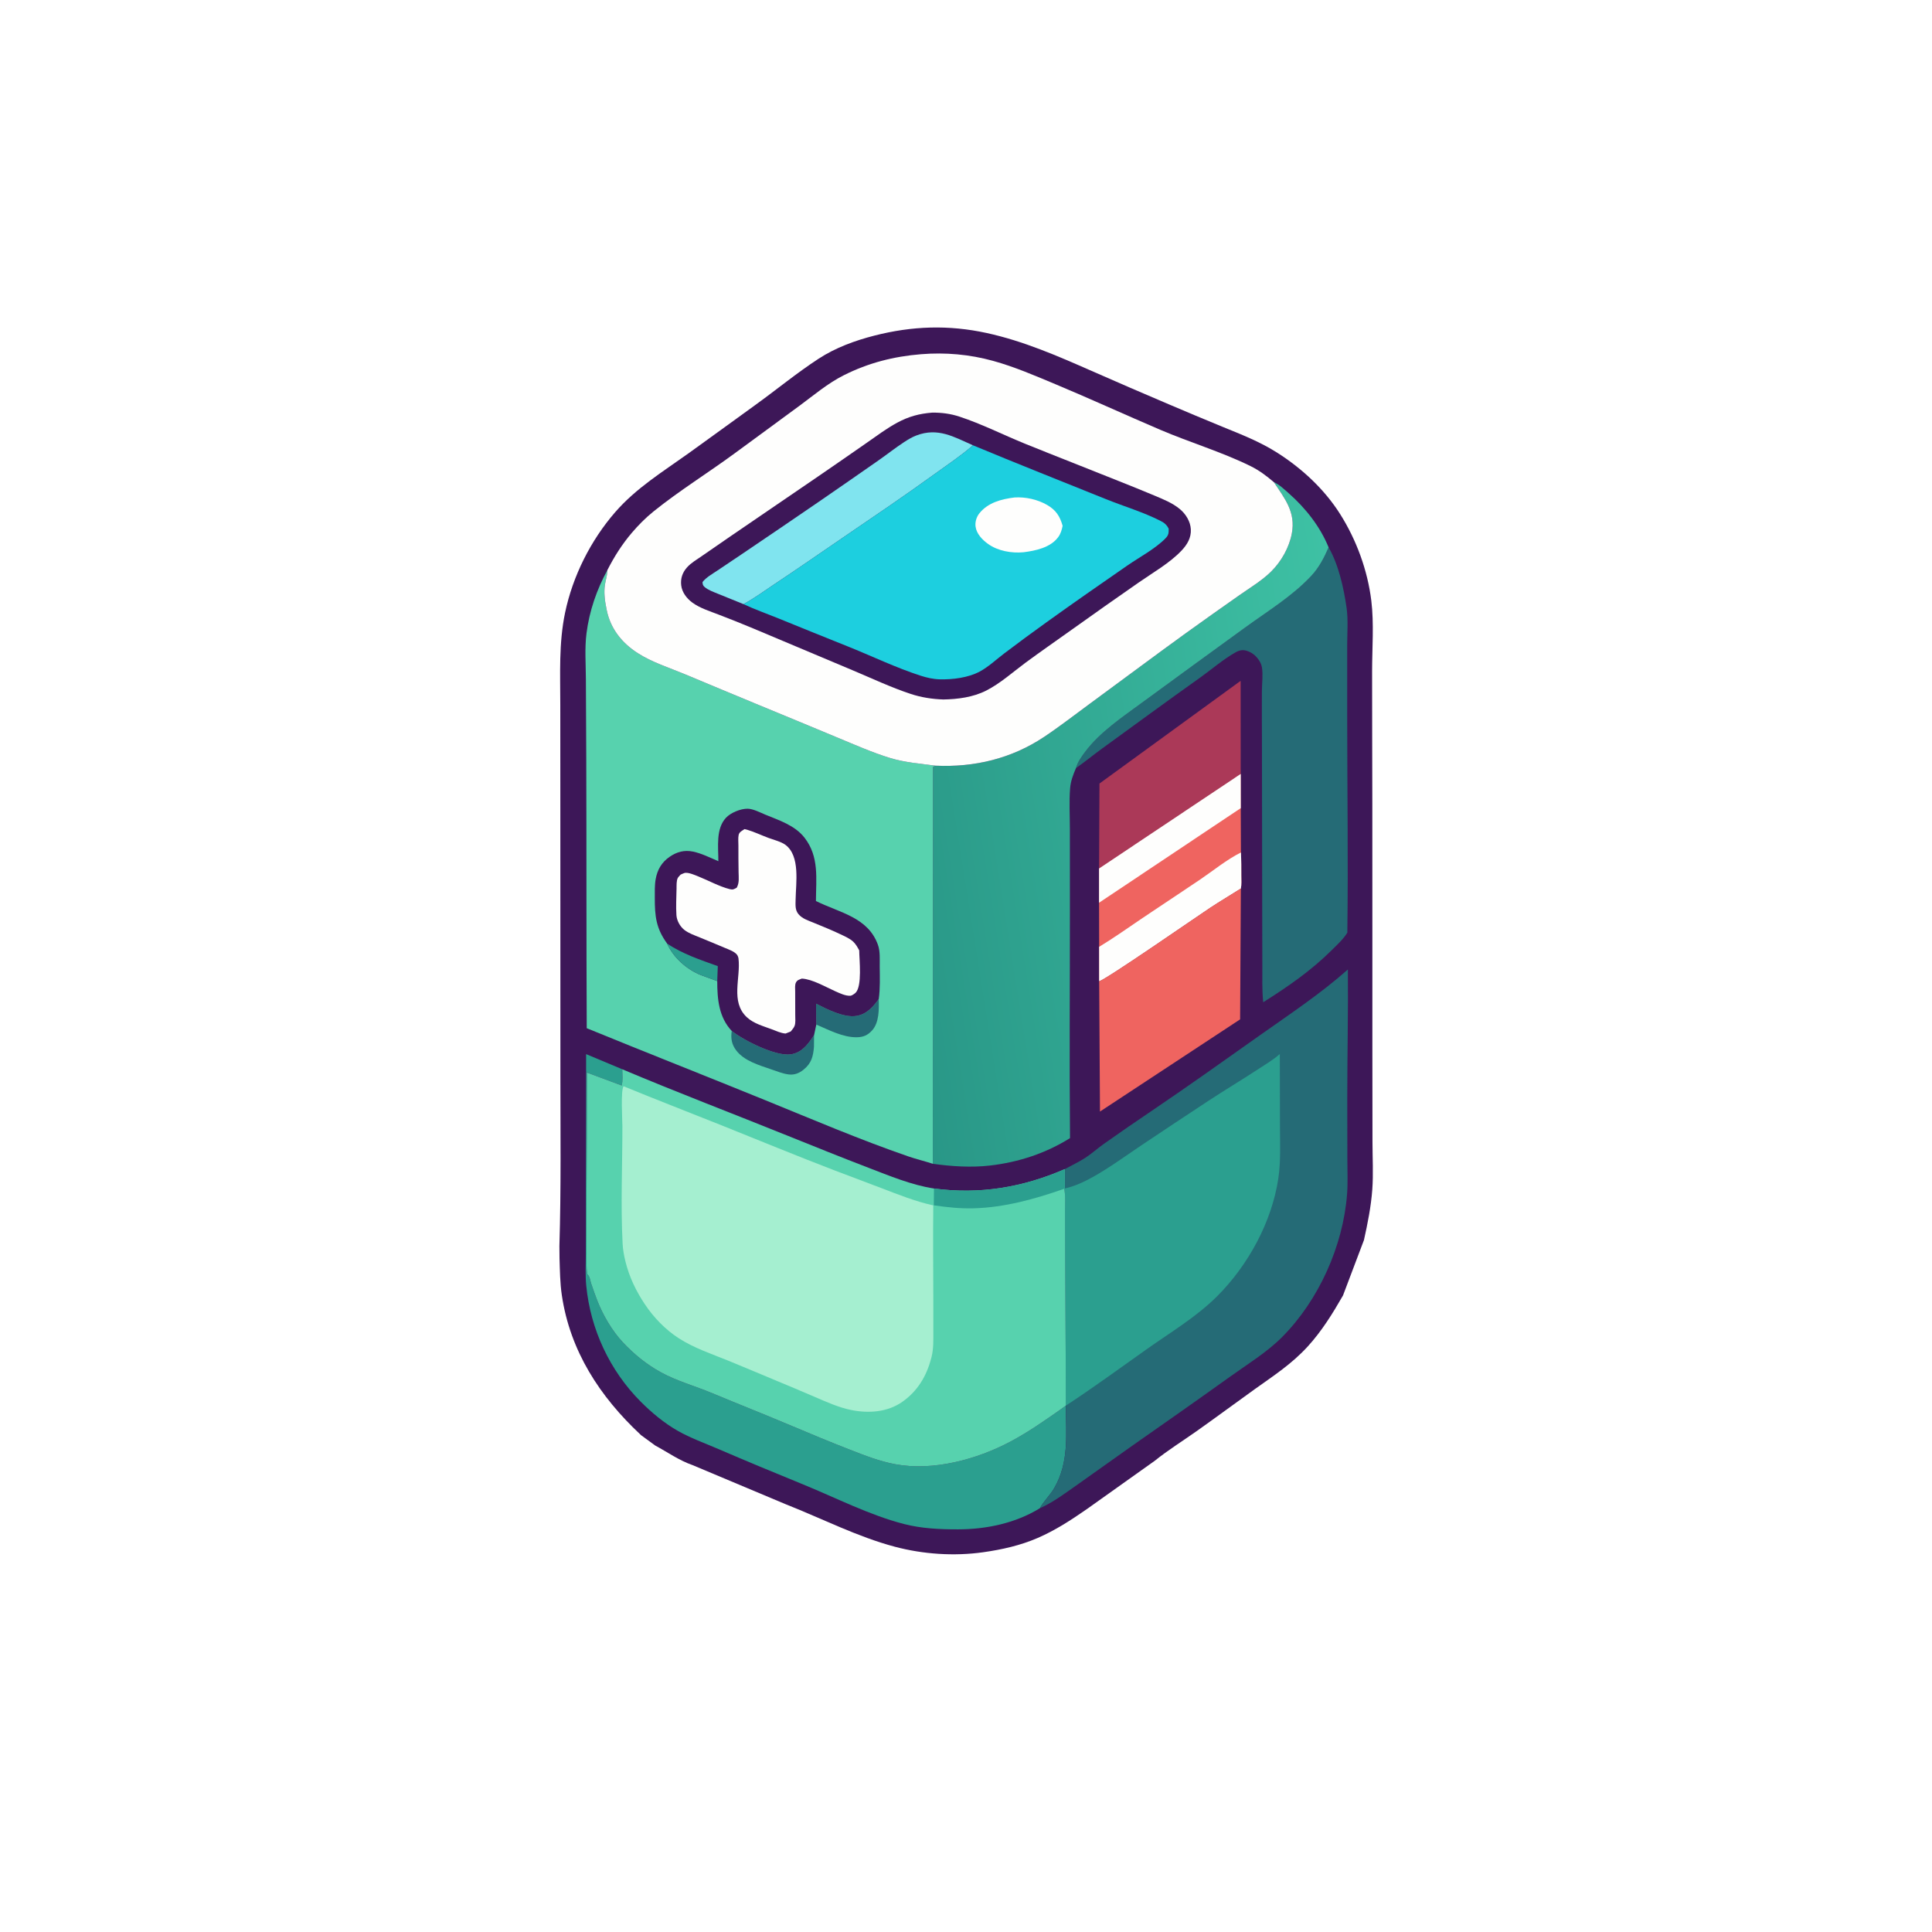 <svg xmlns="http://www.w3.org/2000/svg" xmlns:xlink="http://www.w3.org/1999/xlink" width="1024" height="1024">
	
	
	<path fill="url(#gradient_3)" d="M469.13 109.211C516.891 102.428 567.257 107.655 612.966 122.828C620.833 125.44 629.928 128.081 637.132 132.19C643.079 133.642 649.912 137.656 655.376 140.42C686.37 156.096 714.064 176.62 738.07 201.747C758.581 222.864 775.137 247.493 788.987 273.394C799.374 292.817 808.426 313.382 814.043 334.721C816.627 345.189 819.404 355.682 821.276 366.305C828.621 407.964 827.329 450.14 818.457 491.417C811.901 521.992 800.63 552.204 785.248 579.455C782.043 585.133 778.643 590.742 775.083 596.206C773.209 599.083 770.988 601.907 769.334 604.901L769.317 605.694C769.266 606.592 769.176 606.91 768.731 607.649C768.966 608.862 768.933 609.526 769.75 610.5L770.438 610.512L770.767 610.708C768.173 612.198 765.125 614.355 762.206 614.941L761.804 615.386C758.127 619.518 754.968 624.097 751.438 628.356C743.053 638.472 733.333 649.18 722.927 657.252C724.906 648.34 726.669 639.58 727.343 630.459C727.951 622.214 727.452 613.592 727.444 605.295C727.429 588.697 727.392 572.098 727.384 555.5C727.364 512.281 727.416 469.062 727.362 425.843C727.333 402.507 727.234 379.17 727.241 355.834C727.245 343.589 728.302 330.498 726.823 318.373C724.864 302.32 718.961 286.193 710.33 272.523C701.941 259.236 689.91 248.135 676.682 239.769C667.638 234.049 657.754 230.212 647.887 226.182C638.368 222.294 628.89 218.283 619.426 214.263C605.795 208.473 592.186 202.577 578.63 196.616C560.469 188.631 542.486 180.762 523 176.508C502.775 172.094 483.462 172.758 463.455 177.876C453.181 180.504 442.827 184.29 433.903 190.107C422.237 197.71 411.308 206.757 399.989 214.901C388.243 223.351 376.588 231.935 364.819 240.35C351.237 250.061 337.132 258.716 326.069 271.45C313.076 286.404 303.564 305.325 299.504 324.75C296.127 340.902 296.964 357.266 296.967 373.666C296.971 391.65 296.987 409.634 296.992 427.618C297.005 474.905 297.018 522.191 297.024 569.477C297.027 599.79 297.417 630.174 296.495 660.474C290.674 656.204 285.051 650.101 280.239 644.714C270.244 633.527 261.632 621.847 253.22 609.447L239.343 586.815L215.867 535.218C204.055 501.648 197.961 468.219 196.657 432.664C195.875 412.51 197.808 392.235 200.994 372.359C206.206 339.836 214.984 308.673 229.805 279.12L262.517 227.635C311.991 163.215 388.814 119.865 469.13 109.211Z"/>
	<path fill="#3D1758" d="M296.495 660.474C297.417 630.174 297.027 599.79 297.024 569.477C297.018 522.191 297.005 474.905 296.992 427.618C296.987 409.634 296.971 391.65 296.967 373.666C296.964 357.266 296.127 340.902 299.504 324.75C303.564 305.325 313.076 286.404 326.069 271.45C337.132 258.716 351.237 250.061 364.819 240.35C376.588 231.935 388.243 223.351 399.989 214.901C411.308 206.757 422.237 197.71 433.903 190.107C442.827 184.29 453.181 180.504 463.455 177.876C483.462 172.758 502.775 172.094 523 176.508C542.486 180.762 560.469 188.631 578.63 196.616C592.186 202.577 605.795 208.473 619.426 214.263C628.89 218.283 638.368 222.294 647.887 226.182C657.754 230.212 667.638 234.049 676.682 239.769C689.91 248.135 701.941 259.236 710.33 272.523C718.961 286.193 724.864 302.32 726.823 318.373C728.302 330.498 727.245 343.589 727.241 355.834C727.234 379.17 727.333 402.507 727.362 425.843C727.416 469.062 727.364 512.281 727.384 555.5C727.392 572.098 727.429 588.697 727.444 605.295C727.452 613.592 727.951 622.214 727.343 630.459C726.669 639.58 724.906 648.34 722.927 657.252L711.817 686.622C706.346 696.165 700.574 705.503 693.131 713.653C684.643 722.948 675.125 729.086 665.018 736.311C654.67 743.71 644.474 751.311 634.077 758.647C626.745 763.82 618.988 768.65 611.999 774.28L576.046 799.86C567.745 805.619 559.334 811.109 550.031 815.136C540.792 819.135 531.055 821.317 521.122 822.722C505.759 824.896 489.276 823.785 474.297 819.805C454.395 814.519 435.61 804.836 416.495 797.302L367.118 776.558C359.959 774.075 353.887 769.721 347.28 766.162L339.867 760.743L339.384 760.292C317.9 740.189 302.148 716.061 297.779 686.479C296.818 679.978 296.767 673.366 296.553 666.809L296.495 660.474Z"/>
	<path fill="#2B9F8F" d="M310.656 558.707L329.815 566.731C329.811 569.278 330.224 572.938 329.491 575.322L311.057 568.467L310.651 567.642L310.656 558.707Z"/>
	<path fill="#AB3958" d="M582.737 415.294L657.571 360.851L657.6 410.206L582.534 460.327L582.737 415.294Z"/>
	<path fill="#EF6460" d="M657.6 410.206L657.626 428.326L657.71 451.832C657.923 455.955 657.94 460.06 657.919 464.187C657.908 466.35 658.125 468.8 657.684 470.918C652.265 474.388 646.718 477.63 641.349 481.18C634.002 486.037 585.925 519.396 582.582 520.066L582.574 501.833L582.528 478.465L582.534 460.327L657.6 410.206Z"/>
	<path fill="#FEFEFD" d="M657.6 410.206L657.626 428.326L582.528 478.465L582.534 460.327L657.6 410.206Z"/>
	<path fill="#FEFEFD" d="M657.71 451.832C657.923 455.955 657.94 460.06 657.919 464.187C657.908 466.35 658.125 468.8 657.684 470.918C652.265 474.388 646.718 477.63 641.349 481.18C634.002 486.037 585.925 519.396 582.582 520.066L582.574 501.833C590.504 497.032 598.015 491.664 605.694 486.487C615.764 479.699 625.932 473.053 635.989 466.243C643.062 461.454 650.082 455.662 657.71 451.832Z"/>
	<path fill="#EF6460" d="M657.684 470.918L657.283 540.288L583.014 589.143L582.582 520.066C585.925 519.396 634.002 486.037 641.349 481.18C646.718 477.63 652.265 474.388 657.684 470.918Z"/>
	<path fill="#2B9F8F" d="M310.651 567.642L311.057 568.467C311.07 592.647 310.931 616.825 310.842 641.005C310.814 648.611 310.815 656.216 310.887 663.822C310.923 667.594 310.649 671.625 311.25 675.336L311.699 675.762C312.71 676.995 312.841 678.862 313.345 680.352C314.335 683.274 315.368 686.215 316.477 689.094C319.447 696.802 324.412 705.373 330.08 711.409C336.077 717.796 342.596 723.11 350.276 727.342C358.683 731.976 368.408 734.631 377.283 738.338C391.324 744.202 405.499 749.777 419.508 755.706C429.689 760.016 439.889 764.248 450.192 768.263C458.214 771.389 466.014 774.49 474.522 776.073C494.674 779.821 517.811 773.519 535.612 764.048C544.779 759.17 553.434 753.128 561.934 747.181L564.906 745.015C565.018 760.282 566.71 774.985 558.759 788.75C556.57 792.539 553.143 795.672 551.144 799.403C538.243 807.334 522.806 810.568 507.782 810.589C498.137 810.601 488.432 810.168 479.047 807.737C460.733 802.995 443.137 793.906 425.636 786.762C410.508 780.586 395.446 774.343 380.437 767.875C373.335 764.814 365.992 762.203 359.25 758.376C352.09 754.312 345.432 748.759 339.629 742.944C323.197 726.481 312.945 704.531 310.713 681.336C310.19 675.906 310.481 670.195 310.489 664.734C310.503 655.166 310.518 645.599 310.532 636.031C310.564 613.235 310.612 590.439 310.651 567.642Z"/>
	<path fill="#256B76" d="M704.188 290.123C709.475 299.246 712.219 311.717 713.707 322.069C714.623 328.441 714.038 335.476 714.038 341.93C714.038 354.235 714.038 366.539 714.038 378.844C714.038 417.31 714.628 455.87 714.111 494.326C711.982 497.794 708.813 500.658 705.937 503.512C694.879 514.49 682.681 522.933 669.538 531.196L669.454 530.351C668.894 524.36 669.088 518.266 669.067 512.25C669.033 502.548 669.015 492.847 668.998 483.146C668.942 452.752 668.915 422.358 668.855 391.965C668.838 383.428 668.76 374.885 668.828 366.348C668.859 362.363 669.477 357.707 668.862 353.802C668.462 351.265 666.776 348.855 664.894 347.196C663.311 345.802 660.521 344.435 658.367 344.601C657.126 344.697 655.956 345.144 654.88 345.75C648.233 349.498 642.074 354.903 635.833 359.327C618.435 371.66 601.288 384.319 584.016 396.826C579.395 400.172 574.988 403.84 570.307 407.083C571.187 403.858 573.148 401.2 575.113 398.555C582.906 388.066 595.104 379.933 605.587 372.231C623.736 358.898 641.978 345.68 660.198 332.438C672.035 323.835 684.972 315.979 695.008 305.228C699.11 300.834 701.83 295.596 704.188 290.123Z"/>
	<defs>
		<linearGradient id="gradient_4" gradientUnits="userSpaceOnUse" x1="470.135" y1="459.403" x2="723.222" y2="419.089">
			<stop offset="0" stop-color="#299787"/>
			<stop offset="1" stop-color="#3EC1A4"/>
		</linearGradient>
	</defs>
	<path fill="url(#gradient_4)" d="M675.169 255.554C678.143 256.872 680.685 259.359 683.119 261.504C691.947 269.279 699.742 279.141 704.188 290.123C701.83 295.596 699.11 300.834 695.008 305.228C684.972 315.979 672.035 323.835 660.198 332.438C641.978 345.68 623.736 358.898 605.587 372.231C595.104 379.933 582.906 388.066 575.113 398.555C573.148 401.2 571.187 403.858 570.307 407.083C568.79 410.608 567.493 413.928 567.18 417.806C566.614 424.814 567.056 432.212 567.054 439.268C567.05 453.487 567.06 467.705 567.071 481.924C567.101 522.351 566.751 562.803 567.129 603.227C554.182 611.313 539.88 616.001 524.752 617.753C514.829 618.902 504.267 618.23 494.42 616.827L494.514 406.5L495.834 405.822C516.489 406.766 536.081 402.103 553.385 390.577C561.665 385.062 569.505 378.941 577.526 373.066C594.536 360.606 611.417 347.957 628.508 335.609C637.881 328.839 647.343 322.186 656.802 315.536C662.441 311.572 668.855 307.756 673.75 302.905C679.131 297.572 683.279 290.224 684.694 282.75C686.835 271.445 680.967 264.244 675.169 255.554Z"/>
	<path fill="#256B76" d="M564.327 619.664C567.905 617.716 571.551 616.014 575 613.819C578.513 611.584 581.598 608.735 584.99 606.327C593.444 600.327 602.036 594.443 610.626 588.638C629.927 575.593 648.832 562.104 667.85 548.656C683.8 537.377 699.743 526.833 714.406 513.844C714.597 536.584 714.08 559.355 714.079 582.104C714.078 592.985 714.111 603.867 714.128 614.748C714.137 620.742 714.435 626.885 713.981 632.853C711.895 660.305 699.02 689.038 679.625 708.586C671.559 716.715 661.325 722.956 652.037 729.612C634.86 741.921 617.561 754.052 600.249 766.17C590.656 772.885 581.186 779.785 571.592 786.507C565.071 791.076 558.427 796.152 551.144 799.403C553.143 795.672 556.57 792.539 558.759 788.75C566.71 774.985 565.018 760.282 564.906 745.015C564.932 718.437 564.65 691.851 564.564 665.273C564.539 657.689 564.521 650.106 564.486 642.523C564.467 638.515 564.857 633.987 564.068 630.081L564.403 629.923L564.327 619.664Z"/>
	<path fill="#2B9F8F" d="M564.403 629.923C569.63 628.721 574.622 626.419 579.291 623.805C587.935 618.966 596.193 612.929 604.421 607.4C616.399 599.349 628.448 591.394 640.5 583.454C648.961 577.88 657.666 572.696 666.138 567.148C670.187 564.495 674.689 561.861 678.326 558.67C678.362 571.478 678.392 584.286 678.41 597.094C678.422 606.137 678.877 615.582 677.545 624.536C674.109 647.631 661.542 670.65 645.07 687.074C634.189 697.923 620.667 706.002 608.168 714.825C593.796 724.97 579.648 735.407 564.906 745.015C564.932 718.437 564.65 691.851 564.564 665.273C564.539 657.689 564.521 650.106 564.486 642.523C564.467 638.515 564.857 633.987 564.068 630.081L564.403 629.923Z"/>
	<path fill="#57D2AE" d="M329.815 566.731C358.896 578.998 388.428 590.244 417.701 602.047C431.861 607.756 446.033 613.469 460.29 618.931C471.396 623.187 483.211 628.131 495.02 629.929C519.162 633.189 542.092 629.372 564.327 619.664L564.403 629.923L564.068 630.081C564.857 633.987 564.467 638.515 564.486 642.523C564.521 650.106 564.539 657.689 564.564 665.273C564.65 691.851 564.932 718.437 564.906 745.015L561.934 747.181C553.434 753.128 544.779 759.17 535.612 764.048C517.811 773.519 494.674 779.821 474.522 776.073C466.014 774.49 458.214 771.389 450.192 768.263C439.889 764.248 429.689 760.016 419.508 755.706C405.499 749.777 391.324 744.202 377.283 738.338C368.408 734.631 358.683 731.976 350.276 727.342C342.596 723.11 336.077 717.796 330.08 711.409C324.412 705.373 319.447 696.802 316.477 689.094C315.368 686.215 314.335 683.274 313.345 680.352C312.841 678.862 312.71 676.995 311.699 675.762L311.25 675.336C310.649 671.625 310.923 667.594 310.887 663.822C310.815 656.216 310.814 648.611 310.842 641.005C310.931 616.825 311.07 592.647 311.057 568.467L329.491 575.322C330.224 572.938 329.811 569.278 329.815 566.731Z"/>
	<path fill="#2B9F8F" d="M495.02 629.929C519.162 633.189 542.092 629.372 564.327 619.664L564.403 629.923L564.068 630.081C548.511 635.502 532.576 639.98 516 640.435C508.865 640.631 501.973 639.866 494.929 638.845L495.02 629.929Z"/>
	<path fill="#A5EFD0" d="M330.485 575.724C347.814 582.855 365.291 589.585 382.686 596.545C402.546 604.49 422.269 612.656 442.251 620.304C450.619 623.506 459.026 626.606 467.393 629.811C476.464 633.286 485.135 636.769 494.655 638.877C494.465 655.907 494.656 672.95 494.679 689.982C494.686 695.361 494.694 700.74 494.69 706.119C494.686 710.401 494.814 714.968 493.756 719.136L493.521 720C491.075 729.412 486.299 737.349 478.25 742.998C470.404 748.504 460.461 749.181 451.303 747.369C444.505 746.023 437.905 742.991 431.565 740.269C424.711 737.325 417.832 734.416 410.937 731.569C402.536 728.1 394.187 724.499 385.763 721.09C376.954 717.527 367.797 714.473 359.766 709.307C352.714 704.772 346.462 698.288 341.815 691.333C337.13 684.321 333.513 676.829 331.497 668.615C330.731 665.494 330.162 662.377 329.995 659.163C328.924 638.609 329.898 617.669 329.878 597.061C329.874 593.353 328.925 578.287 330.485 575.724Z"/>
	<path fill="#57D2AE" d="M310.982 544.97C310.748 497.345 310.89 449.723 310.728 402.1C310.679 388.025 310.6 373.95 310.533 359.875C310.495 351.967 309.853 343.511 310.856 335.673C312.362 323.903 316.214 312.632 321.894 302.229L321.879 302.775C321.785 305.286 321.03 307.393 320.644 309.824C319.994 313.917 320.56 318.471 321.405 322.5L321.591 323.434C323.616 333.279 329.626 340.767 337.966 346.138C345.517 351.002 354.657 353.887 362.944 357.325C376.171 362.813 389.339 368.414 402.597 373.833C416.395 379.472 430.152 385.262 443.928 390.962C452.988 394.711 462.088 398.753 471.458 401.653C479.634 404.184 487.453 404.661 495.834 405.822L494.514 406.5L494.42 616.827C490.075 615.422 485.659 614.38 481.321 612.884C455.717 604.053 430.582 593.294 405.5 583.082C374.039 570.273 342.421 557.843 310.982 544.97Z"/>
	<path fill="#256B76" d="M465.75 529.541C465.895 534.895 466.034 541.996 462.192 546.191C459.886 548.711 457.576 549.708 454.165 549.768C446.794 549.898 439.297 545.871 432.662 543.056L432.543 531.973C438.348 534.943 447.402 539.555 453.93 538.462C459.379 537.549 462.659 533.752 465.75 529.541Z"/>
	<path fill="#256B76" d="M387.826 546.411C394.288 551.515 411.232 560.044 419.223 558.814C424.743 557.965 427.921 553.9 430.834 549.604L431.467 548.648L431.419 554.783C431.01 559.9 430.094 563.592 425.866 566.974C423.542 568.833 421.079 569.833 418.08 569.482C414.935 569.113 411.615 567.757 408.632 566.733C402.237 564.537 394.403 562.295 390.18 556.701C387.775 553.516 387.265 550.347 387.826 546.411Z"/>
	<path fill="#3D1758" d="M380.745 456.449C380.758 448.959 379.293 439.305 384.797 433.421C387.319 430.725 392.565 428.596 396.237 428.634C399.164 428.664 402.985 430.688 405.679 431.797C413.053 434.835 421.324 437.461 426.414 444.004C434.259 454.088 432.513 465.56 432.46 477.561C445.044 483.801 460.059 486.113 465.322 500.778C466.585 504.296 466.235 508.563 466.267 512.255C466.318 518.008 466.55 523.83 465.75 529.541C462.659 533.752 459.379 537.549 453.93 538.462C447.402 539.555 438.348 534.943 432.543 531.973L432.662 543.056L431.467 548.648L430.834 549.604C427.921 553.9 424.743 557.965 419.223 558.814C411.232 560.044 394.288 551.515 387.826 546.411C380.959 539.112 380.161 529.444 380.155 519.992L371.511 516.822C364.049 513.856 356.86 507.57 353.58 500.09C347.729 492.076 347.031 485.55 347.06 475.899C347.07 472.673 346.938 469.224 347.502 466.042C348.392 461.013 350.667 457.039 354.937 454.106C358.752 451.485 362.71 450.408 367.32 451.365C371.877 452.312 376.468 454.638 380.745 456.449Z"/>
	<path fill="#2B9F8F" d="M353.58 500.09C361.717 505.624 371.231 508.741 380.44 512.061L380.155 519.992L371.511 516.822C364.049 513.856 356.86 507.57 353.58 500.09Z"/>
	<path fill="#FEFEFD" d="M394.621 439.444L395.979 439.774C399.816 440.901 403.612 442.747 407.38 444.135C410.061 445.123 414 446.094 416.261 447.765C424.237 453.658 421.827 468.038 421.693 476.692C421.651 479.452 421.311 482.236 423.189 484.495C425.186 486.898 428.199 487.825 431 488.973C435.851 490.962 440.727 492.92 445.458 495.184C447.729 496.271 450.459 497.422 452.285 499.166C453.632 500.454 454.513 502.093 455.398 503.712C455.455 508.878 457.028 522.629 453.482 526.183C453.024 526.642 451.531 527.691 450.881 527.75C448.279 527.986 445.158 526.469 442.841 525.447C437.559 523.117 430.676 518.99 425 518.667C423.677 519.205 422.569 519.375 421.869 520.75C421.198 522.066 421.461 524.04 421.464 525.491C421.472 529.682 421.496 533.874 421.495 538.065C421.495 539.803 421.76 542.086 421.157 543.709C420.811 544.644 420.072 545.513 419.449 546.278L419.066 546.733L416.365 547.794C413.884 547.619 411.446 546.442 409.125 545.568C404.567 543.852 399.501 542.55 395.857 539.167C387.001 530.946 392.687 518.248 391.413 508C391.336 507.381 390.966 506.43 390.57 505.953C389.116 504.201 386.146 503.231 384.085 502.348C379.686 500.462 375.255 498.657 370.831 496.833C368.159 495.731 365.033 494.681 362.75 492.892C360.432 491.075 358.701 487.954 358.515 485C358.225 480.396 358.486 475.559 358.582 470.94C358.614 469.415 358.475 466.714 359.25 465.327C359.579 464.737 360.301 464.086 360.75 463.556C361.421 463.303 362.579 462.67 363.25 462.615C365.251 462.451 368.329 463.812 370.188 464.555C375.501 466.677 381.212 469.856 386.716 471.25C388.446 471.688 388.962 471.349 390.484 470.493C391.944 467.879 391.501 465.126 391.463 462.165C391.404 457.508 391.337 452.85 391.375 448.193C391.389 446.495 391.138 444.135 391.507 442.5C391.862 440.923 393.395 440.293 394.621 439.444Z"/>
	<path fill="#FEFEFD" d="M321.894 302.229C325.461 295.183 329.673 288.525 334.795 282.505C338.34 278.337 342.149 274.483 346.415 271.049C360.05 260.072 375.213 250.695 389.333 240.324C400.711 231.967 412.11 223.631 423.478 215.259C431.196 209.574 438.62 203.223 447.212 198.901C460.267 192.335 473.63 188.922 488.189 187.74C501.066 186.694 513.858 187.818 526.323 191.26C537.668 194.392 548.496 199.077 559.335 203.608C578.034 211.425 596.448 219.89 615.085 227.847C630.753 234.536 647.494 239.516 662.75 247.014C667.414 249.306 671.229 252.198 675.169 255.554C680.967 264.244 686.835 271.445 684.694 282.75C683.279 290.224 679.131 297.572 673.75 302.905C668.855 307.756 662.441 311.572 656.802 315.536C647.343 322.186 637.881 328.839 628.508 335.609C611.417 347.957 594.536 360.606 577.526 373.066C569.505 378.941 561.665 385.062 553.385 390.577C536.081 402.103 516.489 406.766 495.834 405.822C487.453 404.661 479.634 404.184 471.458 401.653C462.088 398.753 452.988 394.711 443.928 390.962C430.152 385.262 416.395 379.472 402.597 373.833C389.339 368.414 376.171 362.813 362.944 357.325C354.657 353.887 345.517 351.002 337.966 346.138C329.626 340.767 323.616 333.279 321.591 323.434L321.405 322.5C320.56 318.471 319.994 313.917 320.644 309.824C321.03 307.393 321.785 305.286 321.879 302.775L321.894 302.229Z"/>
	<path fill="#3D1758" d="M494.106 218.696C499.085 218.66 503.802 219.262 508.534 220.819C520.4 224.722 531.91 230.574 543.509 235.275C559.806 241.88 576.207 248.219 592.516 254.79C598.972 257.392 605.452 259.934 611.859 262.654C616.555 264.647 621.389 266.532 625.357 269.831C628.49 272.436 630.93 276.364 631.163 280.5C631.422 285.072 629.225 288.682 626.182 291.888C619.985 298.416 610.969 303.569 603.543 308.738C591.533 317.097 579.527 325.527 567.629 334.045C559.601 339.792 551.443 345.407 543.508 351.278C536.789 356.249 530.19 362.221 522.74 366.013C515.779 369.557 507.666 370.605 499.967 370.739C494.014 370.531 488.279 369.646 482.609 367.768C472.255 364.34 462.099 359.55 452.05 355.322C434.528 347.95 417.006 340.584 399.489 333.2C393.315 330.597 387.076 328.138 380.823 325.732C376.267 323.979 370.933 322.305 366.959 319.39C363.998 317.219 361.479 313.964 361.048 310.224C360.629 306.584 361.702 303.477 364.112 300.75C366.235 298.347 369.478 296.468 372.099 294.649C377.058 291.21 382.011 287.767 386.995 284.366C402.584 273.73 418.157 263.07 433.742 252.428C442.22 246.639 450.658 240.765 459.088 234.903C464.436 231.184 469.798 227.133 475.532 224.033C481.629 220.738 487.21 219.238 494.106 218.696Z"/>
	<path fill="#80E4EF" d="M394.063 320.202C389.642 318.401 385.201 316.648 380.79 314.822C378.429 313.845 375.361 312.796 373.421 311.096C372.483 310.275 372.416 309.674 372.351 308.491C374.336 305.971 377.461 304.262 380.11 302.481C384.416 299.584 388.739 296.713 393.035 293.802C406.594 284.615 420.184 275.44 433.677 266.159C444.347 258.82 454.999 251.434 465.614 244.018C470.135 240.859 474.484 237.416 479.094 234.389C481.17 233.026 483.364 231.688 485.692 230.803C497.13 226.457 505.464 231.51 515.695 236.015C509.397 241.552 502.156 246.34 495.355 251.261C479.388 262.818 463.11 273.801 446.832 284.903C434.847 293.076 422.974 301.34 410.878 309.357C405.295 313.057 399.975 317.025 394.063 320.202Z"/>
	<path fill="#1DCFDF" d="M515.695 236.015C539.082 245.753 562.622 255.062 586.119 264.531C595.601 268.352 606.041 271.448 615.112 276.085C617.19 277.146 618.395 278.161 619.428 280.25C619.445 282.518 619.432 283.607 617.735 285.338C612.283 290.9 603.787 295.393 597.359 299.843C583.021 309.769 568.637 319.763 554.48 329.946C546.949 335.362 539.486 340.834 532.103 346.452C527.962 349.603 523.828 353.505 519.25 355.952C513.136 359.222 504.908 360.23 498.075 360.056C494.606 359.968 491.291 359.207 488 358.149C474.85 353.922 461.857 347.609 449 342.476C436.817 337.613 424.67 332.684 412.521 327.738C406.406 325.249 400.017 323.012 394.063 320.202C399.975 317.025 405.295 313.057 410.878 309.357C422.974 301.34 434.847 293.076 446.832 284.903C463.11 273.801 479.388 262.818 495.355 251.261C502.156 246.34 509.397 241.552 515.695 236.015Z"/>
	<path fill="#FEFEFD" d="M537.751 263.667C543.59 263.317 549.903 264.701 554.975 267.626C559.649 270.321 561.786 273.601 563.206 278.701C562.768 280.911 562.182 282.911 560.819 284.75C556.753 290.237 548.839 291.916 542.447 292.707C536.179 293.296 528.884 292.028 523.726 288.322C520.665 286.123 517.545 282.941 517.059 279.024C516.761 276.623 517.561 273.981 519.071 272.089C523.64 266.365 530.822 264.515 537.751 263.667Z"/>
</svg>
